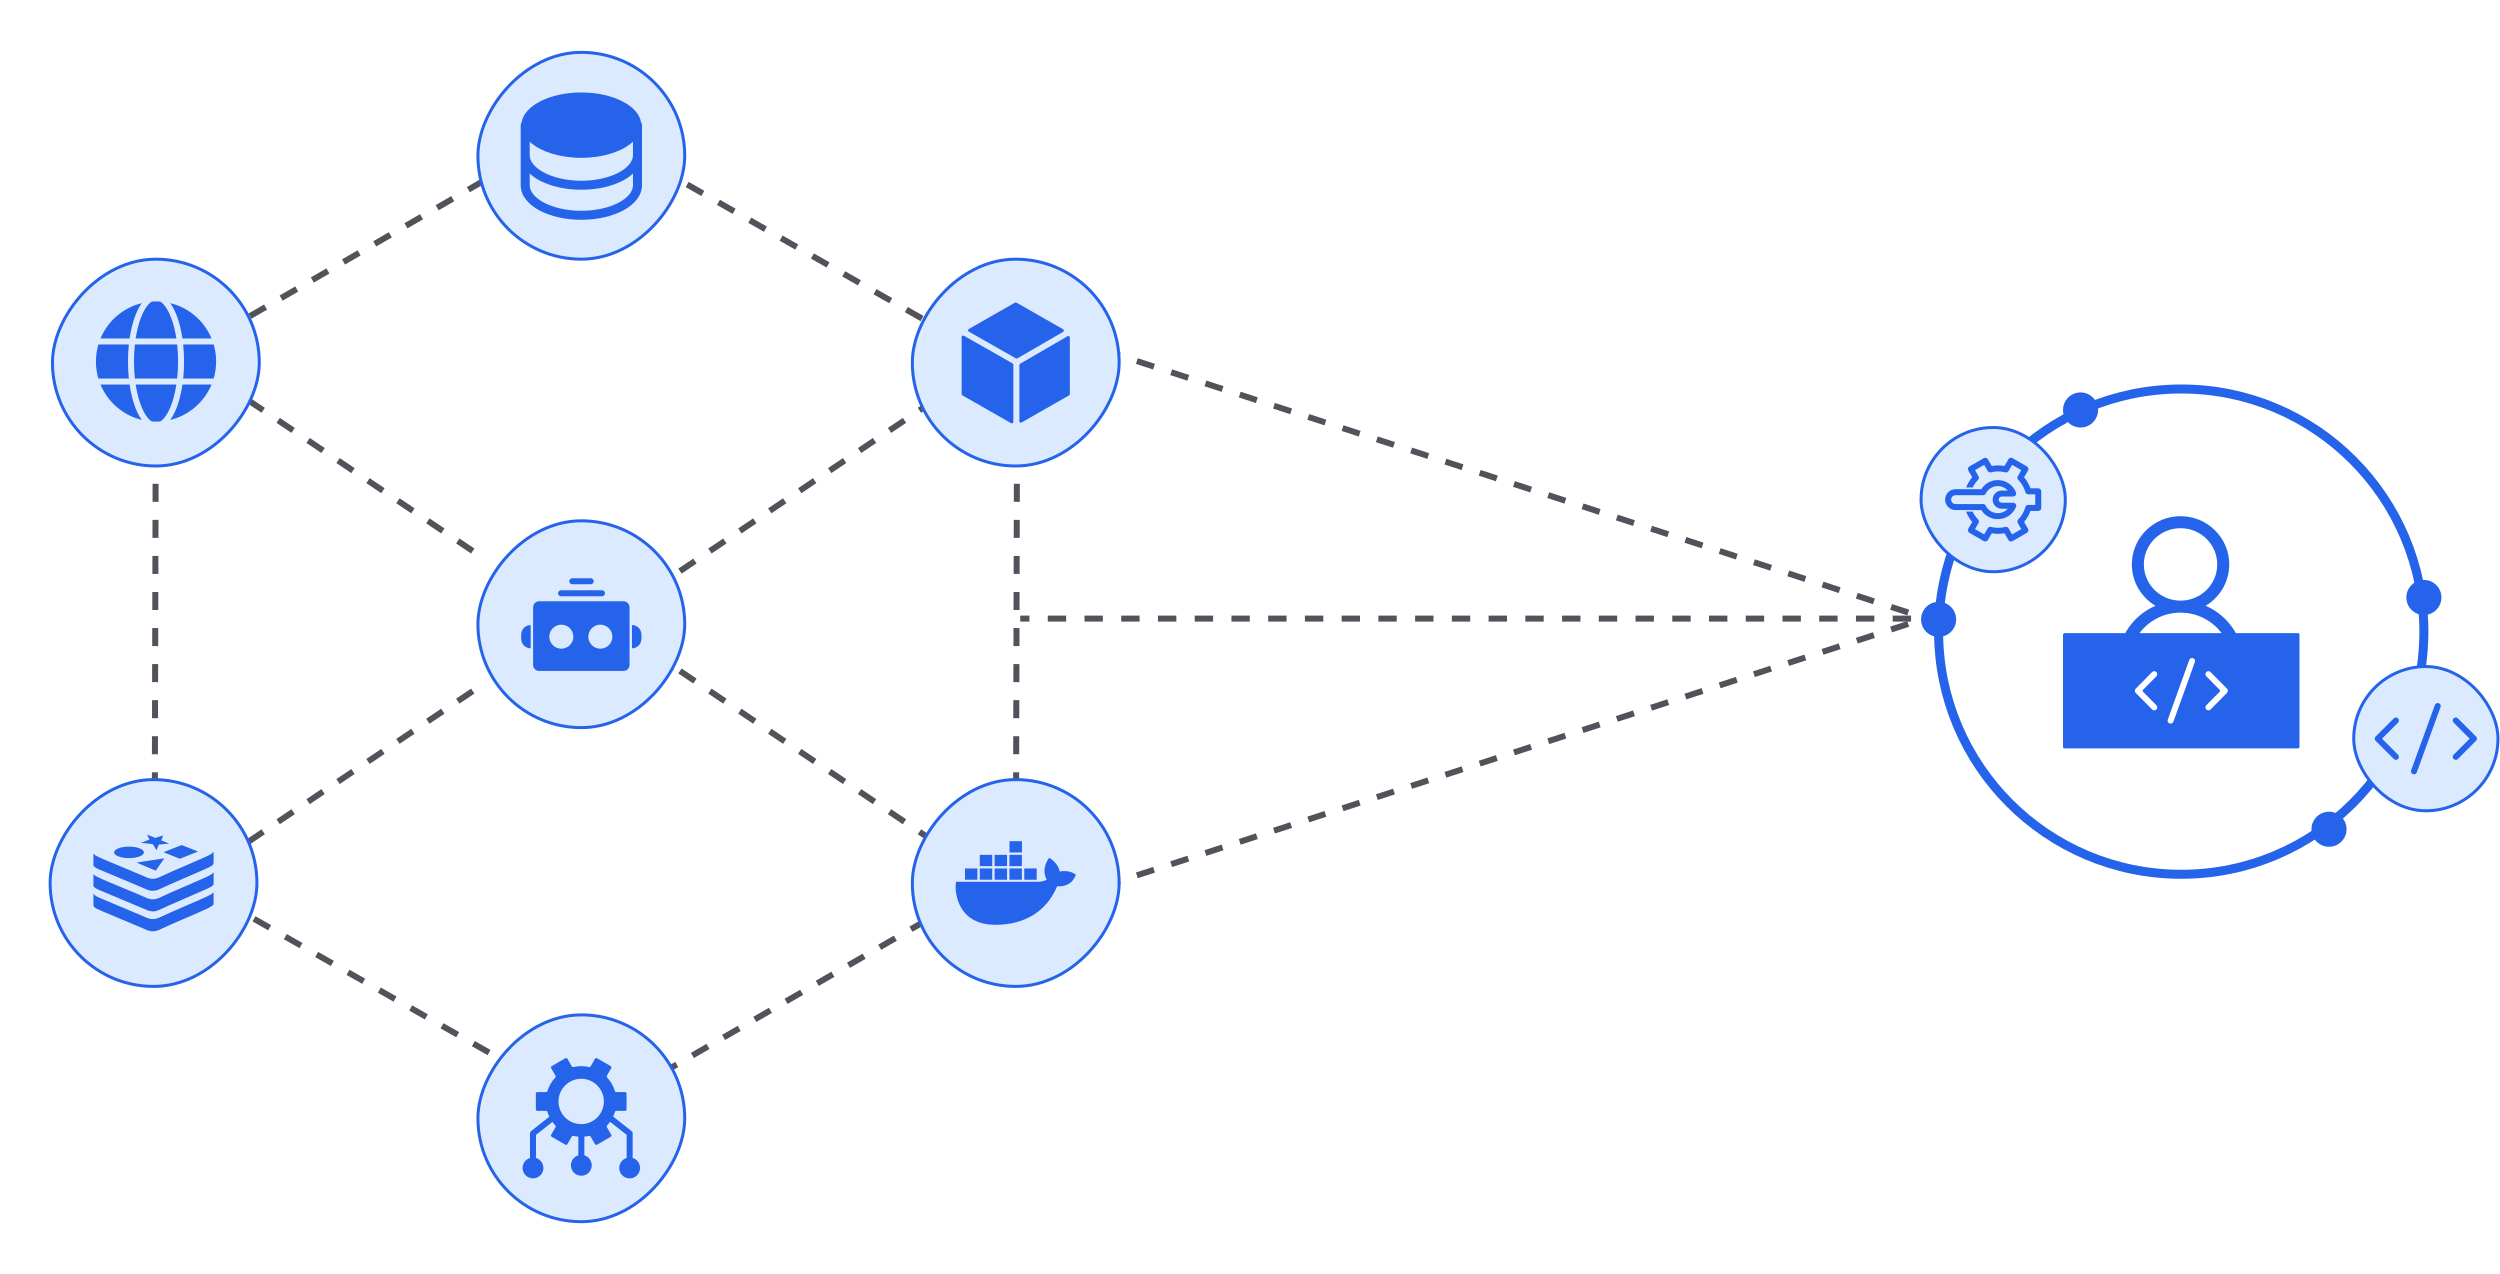 <svg width="832" height="424" viewBox="0 0 832 424" fill="none" xmlns="http://www.w3.org/2000/svg">
<path d="M645.169 200.529C642.223 200.529 639.835 202.917 639.835 205.862C639.835 208.808 642.223 211.196 645.169 211.196C648.114 211.196 650.502 208.808 650.502 205.862C650.502 202.917 648.114 200.529 645.169 200.529ZM645.169 204.862H642.112V206.862H645.169V204.862ZM635.999 204.862H629.887V206.862H635.999V204.862ZM623.774 204.862H617.661V206.862H623.774V204.862ZM611.548 204.862H605.435V206.862H611.548V204.862ZM599.323 204.862H593.21V206.862H599.323V204.862ZM587.097 204.862H580.984V206.862H587.097V204.862ZM574.871 204.862H568.759V206.862H574.871V204.862ZM562.646 204.862H556.533V206.862H562.646V204.862ZM550.42 204.862H544.307V206.862H550.42V204.862ZM538.195 204.862H532.082V206.862H538.195V204.862ZM525.969 204.862H519.856V206.862H525.969V204.862ZM513.743 204.862H507.63V206.862H513.743V204.862ZM501.518 204.862H495.405V206.862H501.518V204.862ZM489.292 204.862H483.179V206.862H489.292V204.862ZM477.066 204.862H470.954V206.862H477.066V204.862ZM464.841 204.862H458.728V206.862H464.841V204.862ZM452.615 204.862H446.502V206.862H452.615V204.862ZM440.39 204.862H434.277V206.862H440.39V204.862ZM428.164 204.862H422.051V206.862H428.164V204.862ZM415.938 204.862L409.826 204.862V206.862L415.938 206.862V204.862ZM403.713 204.862H397.6V206.862H403.713V204.862ZM391.487 204.862H385.374V206.862H391.487V204.862ZM379.261 204.862H373.149V206.862H379.261V204.862ZM367.036 204.862H360.923V206.862H367.036V204.862ZM354.81 204.862H348.697V206.862H354.81V204.862ZM342.585 204.862H339.528V206.862H342.585V204.862Z" fill="#52525B"/>
<path d="M366.939 116.445L645.169 207.141" stroke="#52525B" stroke-width="2" stroke-dasharray="6 6"/>
<path d="M366.939 295.035L645.169 204.339" stroke="#52525B" stroke-width="2" stroke-dasharray="6 6"/>
<path d="M82.609 133.204L162.282 186.703" stroke="#52525B" stroke-width="2" stroke-dasharray="6 6"/>
<path d="M310.97 133.204L220.998 193.619" stroke="#52525B" stroke-width="2" stroke-dasharray="6 6"/>
<path d="M82.609 280.167L162.282 226.669" stroke="#52525B" stroke-width="2" stroke-dasharray="6 6"/>
<path d="M310.97 280.167L219.615 218.824" stroke="#52525B" stroke-width="2" stroke-dasharray="6 6"/>
<path d="M51.472 287.01L51.874 123.237" stroke="#52525B" stroke-width="2" stroke-dasharray="6 6"/>
<path d="M338.098 287.01L338.501 123.237" stroke="#52525B" stroke-width="2" stroke-dasharray="6 6"/>
<path d="M338.108 123.858L193.504 41.317L81.141 106.387M339.528 288.224L197.695 370.164L74.853 300.283" stroke="#52525B" stroke-width="2" stroke-dasharray="6 6"/>
<g filter="url(#filter0_dd_448_171730)">
<rect width="68.831" height="68.831" rx="34.416" transform="matrix(1 0 0 -1 16.679 326.278)" fill="#DBEAFE"/>
<rect width="68.831" height="68.831" rx="34.416" transform="matrix(1 0 0 -1 16.679 326.278)" stroke="#2563EB"/>
<path d="M48.939 275.801C48.939 275.816 49.126 276.168 49.361 276.605C49.595 277.035 49.759 277.402 49.736 277.426C49.712 277.441 49.056 277.691 48.283 277.965C47.502 278.246 46.884 278.48 46.892 278.488C46.9 278.496 47.783 278.59 48.845 278.691C50.126 278.808 50.798 278.894 50.845 278.949C50.884 278.988 51.181 279.465 51.501 279.996L52.08 280.965L52.181 280.722C52.236 280.597 52.415 280.168 52.572 279.785L52.861 279.09L54.4 278.925C55.243 278.832 55.993 278.761 56.072 278.761L56.205 278.707C56.205 278.683 55.634 278.449 54.931 278.183C54.236 277.926 53.658 277.699 53.658 277.691C53.658 277.683 53.806 277.316 53.994 276.871C54.173 276.426 54.314 276.051 54.306 276.043C54.29 276.027 53.697 276.207 52.994 276.433L51.72 276.855L50.353 276.316C49.009 275.785 48.939 275.761 48.939 275.801ZM57.423 280.418C55.79 281.066 54.447 281.605 54.439 281.621C54.423 281.636 55.642 282.129 57.142 282.722L59.861 283.793L60.15 283.675C63.181 282.496 65.931 281.402 65.923 281.386L60.462 279.238C60.407 279.246 59.048 279.769 57.423 280.418ZM41.752 279.785C40.181 279.949 38.869 280.402 38.314 280.98C37.931 281.371 37.869 281.707 38.111 282.113C38.462 282.722 39.619 283.23 41.212 283.488C41.931 283.613 44.033 283.589 44.759 283.464C46.462 283.168 47.572 282.621 47.83 281.933C47.923 281.675 47.923 281.644 47.83 281.394C47.572 280.73 46.486 280.175 44.877 279.894C44.064 279.761 42.548 279.707 41.752 279.785ZM70.915 281.675C70.837 281.777 70.548 282.011 70.267 282.199C69.439 282.73 68.376 283.214 61.743 286.074C57.079 288.074 55.892 288.605 54.283 289.378C52.494 290.23 51.751 290.472 50.853 290.472C50.048 290.472 49.564 290.332 48.064 289.668C47.462 289.402 45.002 288.371 42.603 287.371C32.095 283.004 31.9 282.91 31.338 282.3L31.103 282.043V286.16L31.369 286.418C31.627 286.668 32.494 287.191 32.798 287.277C32.885 287.3 33.455 287.535 34.072 287.8C34.689 288.066 37.705 289.332 40.775 290.613C45.853 292.73 47.009 293.214 48.744 293.972C49.658 294.378 50.166 294.48 51.033 294.449C51.666 294.425 51.853 294.386 52.408 294.199C52.767 294.082 53.384 293.816 53.783 293.613C55.103 292.949 56.697 292.246 63.048 289.511C69.025 286.933 69.806 286.574 70.454 286.129C71.118 285.652 71.095 285.769 71.095 283.472C71.095 282.371 71.087 281.472 71.079 281.472L70.915 281.675ZM49.994 284.363C47.548 284.738 45.525 285.058 45.486 285.074C45.431 285.089 51.58 287.675 51.837 287.746L54.65 283.707C54.642 283.652 54.65 283.644 49.994 284.363ZM70.954 288.457C70.9 288.55 70.642 288.769 70.4 288.949C69.603 289.496 68.407 290.043 61.142 293.167C56.962 294.972 55.65 295.55 54.408 296.152C52.392 297.128 51.908 297.285 50.83 297.285C49.994 297.277 49.478 297.144 48.369 296.644C47.298 296.152 46.103 295.652 41.306 293.66C32.939 290.191 31.978 289.753 31.384 289.183L31.095 288.91V292.972L31.424 293.285C31.955 293.785 31.9 293.753 40.869 297.488C44.158 298.855 47.259 300.16 47.759 300.386C49.08 300.98 49.462 301.12 49.986 301.23C51.205 301.48 52.111 301.277 54.087 300.316C55.376 299.691 56.947 298.996 60.751 297.355C67.986 294.238 69.767 293.433 70.298 293.082C70.486 292.949 70.743 292.738 70.868 292.597L71.095 292.347V290.316C71.095 289.199 71.087 288.285 71.079 288.285L70.954 288.457ZM70.884 295.113C70.407 295.714 69.447 296.175 61.986 299.386C57.118 301.488 55.634 302.144 54.033 302.902C52.353 303.699 51.798 303.87 50.83 303.87C50.166 303.87 49.494 303.714 48.751 303.386C47.009 302.62 45.861 302.136 40.775 300.019C34.994 297.613 33.142 296.824 32.525 296.519C31.947 296.23 31.361 295.816 31.228 295.605L31.095 295.41V297.48C31.095 299.855 31.056 299.675 31.689 300.105C32.392 300.574 33.439 301.042 40.384 303.925C45.236 305.941 46.986 306.675 47.845 307.066C49.603 307.855 50.072 307.98 51.056 307.925C51.955 307.886 52.54 307.691 54.095 306.949C55.712 306.175 56.908 305.636 62.197 303.363C69.54 300.199 70.337 299.816 70.892 299.175L71.087 298.956V296.933C71.087 295.816 71.079 294.902 71.071 294.902L70.884 295.113Z" fill="#2563EB"/>
</g>
<g filter="url(#filter1_dd_448_171730)">
<rect width="68.831" height="68.831" rx="34.416" transform="matrix(1 0 0 -1 303.621 326.278)" fill="#DBEAFE"/>
<rect width="68.831" height="68.831" rx="34.416" transform="matrix(1 0 0 -1 303.621 326.278)" stroke="#2563EB"/>
<path fill-rule="evenodd" clip-rule="evenodd" d="M335.965 277.953H340.108V281.701H335.965V277.953ZM330.217 282.491H326.074V286.239H330.217V282.491ZM325.284 287.018H321.141V290.767H325.284V287.018ZM330.217 287.018H326.074V290.767H330.217V287.018ZM331.006 287.018H335.15V290.767H331.006V287.018ZM340.082 287.018H335.939V290.767H340.082V287.018ZM340.871 287.018H345.015V290.767H340.871V287.018ZM331.006 282.491H335.15V286.239H331.006V282.491ZM340.082 282.491H335.939V286.239H340.082V282.491ZM352.611 288.015C356.261 287.423 358.037 289.1 358.037 289.1C358.037 289.1 356.952 293.342 351.822 292.947C348.369 301.234 341.069 305.772 331.302 305.772C317.689 305.772 317.689 293.342 318.182 291.468H345.311C346.791 291.468 347.777 291.073 348.369 290.777C346.297 286.93 349.158 283.477 349.158 283.477C349.158 283.477 352.216 285.154 352.611 288.015Z" fill="#2563EB"/>
</g>
<g filter="url(#filter2_dd_448_171730)">
<rect width="68.831" height="68.831" rx="34.416" transform="matrix(1 0 0 -1 159.048 84.251)" fill="#DBEAFE"/>
<rect width="68.831" height="68.831" rx="34.416" transform="matrix(1 0 0 -1 159.048 84.251)" stroke="#2563EB"/>
<path fill-rule="evenodd" clip-rule="evenodd" d="M193.464 50.526C200.785 50.526 207.184 48.374 210.652 45.167V49.649C210.652 51.59 209.158 53.693 205.972 55.398C202.849 57.07 198.431 58.149 193.47 58.149C188.508 58.149 184.09 57.07 180.967 55.398C177.781 53.693 176.287 51.59 176.287 49.649V45.178C179.758 48.379 186.151 50.526 193.464 50.526ZM173.287 49.649V39.649C173.287 39.309 173.4 38.995 173.591 38.744C174.435 33.16 183.01 28.773 193.464 28.773C203.907 28.773 212.475 33.151 213.334 38.726C213.533 38.98 213.652 39.301 213.652 39.649V49.649V59.649C213.652 63.232 210.963 66.129 207.388 68.043C203.749 69.99 198.826 71.149 193.47 71.149C188.113 71.149 183.19 69.99 179.551 68.043C175.976 66.129 173.287 63.232 173.287 59.649V49.649ZM210.652 55.766V59.649C210.652 61.59 209.158 63.693 205.972 65.398C202.849 67.07 198.431 68.149 193.47 68.149C188.508 68.149 184.09 67.07 180.967 65.398C177.781 63.693 176.287 61.59 176.287 59.649V55.766C177.226 56.63 178.337 57.393 179.551 58.043C183.19 59.99 188.113 61.149 193.47 61.149C198.826 61.149 203.749 59.99 207.388 58.043C208.602 57.393 209.713 56.63 210.652 55.766Z" fill="#2563EB"/>
</g>
<g filter="url(#filter3_dd_448_171730)">
<rect width="68.831" height="68.831" rx="34.416" transform="matrix(1 0 0 -1 159.048 240.156)" fill="#DBEAFE"/>
<rect width="68.831" height="68.831" rx="34.416" transform="matrix(1 0 0 -1 159.048 240.156)" stroke="#2563EB"/>
<path fill-rule="evenodd" clip-rule="evenodd" d="M190.469 190.438C189.916 190.438 189.469 190.886 189.469 191.438C189.469 191.991 189.916 192.438 190.469 192.438H196.596C197.148 192.438 197.596 191.991 197.596 191.438C197.596 190.886 197.148 190.438 196.596 190.438H190.469ZM185.717 195.438C185.717 194.886 186.164 194.438 186.717 194.438H200.348C200.9 194.438 201.348 194.886 201.348 195.438C201.348 195.991 200.9 196.438 200.348 196.438H186.717C186.164 196.438 185.717 195.991 185.717 195.438ZM177.416 200.105C177.416 199.001 178.311 198.105 179.416 198.105H207.512C208.617 198.105 209.512 199.001 209.512 200.105V219.293C209.512 220.397 208.617 221.293 207.512 221.293H179.416C178.311 221.293 177.416 220.397 177.416 219.293V200.105ZM186.812 213.885C189.021 213.885 190.812 212.094 190.812 209.885C190.812 207.676 189.021 205.885 186.812 205.885C184.603 205.885 182.812 207.676 182.812 209.885C182.812 212.094 184.603 213.885 186.812 213.885ZM203.8 209.885C203.8 212.094 202.009 213.885 199.8 213.885C197.591 213.885 195.8 212.094 195.8 209.885C195.8 207.676 197.591 205.885 199.8 205.885C202.009 205.885 203.8 207.676 203.8 209.885ZM210.319 213.766V206.004C212.058 206.011 213.464 207.423 213.464 209.162V210.62C213.464 212.357 212.056 213.766 210.319 213.766ZM176.609 206.004V213.766C174.872 213.766 173.464 212.357 173.464 210.62V209.162C173.464 207.423 174.87 206.011 176.609 206.004Z" fill="#2563EB"/>
</g>
<g filter="url(#filter4_dd_448_171730)">
<rect width="68.831" height="68.831" rx="34.416" transform="matrix(1 0 0 -1 17.459 153.083)" fill="#DBEAFE"/>
<rect width="68.831" height="68.831" rx="34.416" transform="matrix(1 0 0 -1 17.459 153.083)" stroke="#2563EB"/>
<path fill-rule="evenodd" clip-rule="evenodd" d="M45.155 110.647C45.568 107.954 46.19 105.548 46.964 103.564C47.691 101.698 48.533 100.256 49.416 99.298C49.794 98.888 50.166 98.58 50.529 98.362C50.99 98.33 51.455 98.314 51.925 98.314C52.394 98.314 52.859 98.33 53.321 98.362C53.683 98.58 54.055 98.888 54.433 99.298C55.316 100.256 56.158 101.698 56.885 103.564C57.659 105.548 58.281 107.954 58.694 110.647H45.155ZM43.132 110.647H33.447C35.864 104.827 40.952 100.395 47.181 98.88C46.392 99.966 45.696 101.311 45.1 102.837C44.238 105.049 43.564 107.705 43.132 110.647ZM56.668 98.88C57.457 99.966 58.154 101.311 58.749 102.837C59.611 105.049 60.285 107.705 60.717 110.647H70.402C67.985 104.827 62.897 100.395 56.668 98.88ZM58.956 112.647H44.893C44.697 114.445 44.591 116.345 44.591 118.314C44.591 120.283 44.697 122.183 44.893 123.981H58.956C59.152 122.183 59.258 120.283 59.258 118.314C59.258 116.345 59.152 114.445 58.956 112.647ZM60.967 123.981C61.157 122.169 61.258 120.269 61.258 118.314C61.258 116.359 61.157 114.459 60.967 112.647H71.11C71.64 114.444 71.925 116.346 71.925 118.314C71.925 120.282 71.64 122.184 71.11 123.981H60.967ZM58.694 125.981H45.155C45.568 128.674 46.19 131.08 46.964 133.064C47.691 134.93 48.533 136.372 49.416 137.33C49.794 137.74 50.166 138.048 50.529 138.266C50.99 138.298 51.455 138.314 51.925 138.314C52.394 138.314 52.859 138.298 53.32 138.266C53.683 138.048 54.055 137.74 54.433 137.33C55.316 136.372 56.158 134.93 56.885 133.064C57.659 131.08 58.281 128.674 58.694 125.981ZM56.668 137.748C57.457 136.662 58.154 135.317 58.749 133.791C59.611 131.579 60.285 128.923 60.717 125.981H70.402C67.985 131.801 62.897 136.233 56.668 137.748ZM47.181 137.748C46.392 136.662 45.696 135.317 45.1 133.791C44.238 131.579 43.564 128.923 43.133 125.981H33.447C35.864 131.801 40.952 136.233 47.181 137.748ZM42.882 123.981H32.739C32.209 122.184 31.925 120.282 31.925 118.314C31.925 116.346 32.209 114.444 32.739 112.647H42.882C42.692 114.459 42.591 116.359 42.591 118.314C42.591 120.269 42.692 122.169 42.882 123.981Z" fill="#2563EB"/>
</g>
<g filter="url(#filter5_dd_448_171730)">
<rect width="68.831" height="68.831" rx="34.416" transform="matrix(1 0 0 -1 303.621 153.083)" fill="#DBEAFE"/>
<rect width="68.831" height="68.831" rx="34.416" transform="matrix(1 0 0 -1 303.621 153.083)" stroke="#2563EB"/>
<path fill-rule="evenodd" clip-rule="evenodd" d="M322.421 107.493C322.085 107.685 322.085 108.17 322.422 108.362L338.087 117.269C338.241 117.357 338.431 117.356 338.585 117.267L353.801 108.443C354.134 108.249 354.132 107.767 353.798 107.576L338.285 98.714C338.131 98.626 337.942 98.626 337.789 98.714L322.421 107.493ZM356.043 110.322C356.043 109.937 355.626 109.696 355.292 109.89L339.497 119.05C339.343 119.139 339.248 119.304 339.248 119.482V138.158C339.248 138.542 339.663 138.782 339.996 138.592L355.791 129.569C355.947 129.48 356.043 129.315 356.043 129.135V110.322ZM336.5 138.834C336.834 139.024 337.248 138.783 337.248 138.4V119.384C337.248 119.204 337.152 119.038 336.995 118.949L320.778 109.728C320.444 109.538 320.031 109.779 320.031 110.162V129.135C320.031 129.315 320.127 129.48 320.283 129.569L336.5 138.834Z" fill="#2563EB"/>
</g>
<g filter="url(#filter6_dd_448_171730)">
<rect width="68.831" height="68.831" rx="34.416" transform="matrix(1 0 0 -1 159.048 404.58)" fill="#DBEAFE"/>
<rect width="68.831" height="68.831" rx="34.416" transform="matrix(1 0 0 -1 159.048 404.58)" stroke="#2563EB"/>
<path fill-rule="evenodd" clip-rule="evenodd" d="M198.014 378.764C198.152 379.003 198.457 379.085 198.697 378.947L203.238 376.324C203.478 376.186 203.559 375.881 203.421 375.641L201.978 373.142C201.866 372.947 201.898 372.702 202.051 372.536C202.402 372.156 202.728 371.753 203.027 371.329L208.549 375.687V383.141C208.549 383.219 208.557 383.295 208.574 383.367C207.133 383.788 206.081 385.119 206.081 386.696C206.081 388.612 207.633 390.164 209.549 390.164C211.464 390.164 213.017 388.612 213.017 386.696C213.017 385.119 211.964 383.788 210.523 383.367C210.54 383.294 210.549 383.219 210.549 383.141V375.203C210.549 374.897 210.408 374.607 210.168 374.418L204.171 369.684C204.129 369.651 204.085 369.621 204.04 369.596C204.275 369.1 204.477 368.585 204.642 368.054C204.709 367.839 204.905 367.688 205.13 367.688H208.013C208.289 367.688 208.513 367.465 208.513 367.188V361.944C208.513 361.668 208.289 361.444 208.013 361.444H205.13C204.905 361.444 204.709 361.293 204.642 361.078C204.117 359.389 203.222 357.863 202.051 356.596C201.898 356.431 201.866 356.186 201.978 355.991L203.421 353.491C203.56 353.252 203.478 352.946 203.238 352.808L198.697 350.186C198.457 350.048 198.152 350.13 198.014 350.369L196.572 352.866C196.459 353.061 196.231 353.156 196.011 353.106C195.178 352.919 194.312 352.82 193.422 352.82C192.532 352.82 191.665 352.919 190.832 353.106C190.613 353.156 190.385 353.061 190.272 352.866L188.83 350.369C188.692 350.13 188.386 350.048 188.147 350.186L183.605 352.808C183.366 352.946 183.284 353.252 183.422 353.491L184.866 355.991C184.978 356.186 184.946 356.431 184.793 356.596C183.622 357.863 182.727 359.389 182.202 361.078C182.135 361.293 181.939 361.444 181.714 361.444H178.831C178.555 361.444 178.331 361.668 178.331 361.944V367.189C178.331 367.465 178.555 367.688 178.831 367.688H181.714C181.939 367.688 182.135 367.839 182.202 368.054C182.371 368.599 182.579 369.127 182.823 369.635C182.8 369.65 182.778 369.667 182.756 369.684L176.759 374.418C176.519 374.607 176.378 374.897 176.378 375.203L176.378 383.141C176.378 383.219 176.387 383.295 176.404 383.367C174.963 383.788 173.911 385.119 173.911 386.696C173.911 388.612 175.463 390.164 177.379 390.164C179.294 390.164 180.847 388.612 180.847 386.696C180.847 385.119 179.794 383.788 178.353 383.367C178.37 383.294 178.378 383.219 178.378 383.141L178.378 375.687L183.846 371.371C184.137 371.78 184.454 372.169 184.793 372.536C184.946 372.702 184.978 372.947 184.866 373.142L183.422 375.642C183.284 375.881 183.366 376.186 183.605 376.325L188.147 378.947C188.386 379.085 188.692 379.003 188.83 378.764L190.272 376.266C190.385 376.072 190.613 375.977 190.832 376.026C191.363 376.146 191.908 376.229 192.464 376.274V382.337C192.464 382.39 192.468 382.441 192.476 382.492C191.042 382.917 189.996 384.245 189.996 385.817C189.996 387.732 191.548 389.285 193.464 389.285C195.379 389.285 196.932 387.732 196.932 385.817C196.932 384.245 195.886 382.917 194.452 382.492C194.46 382.441 194.464 382.39 194.464 382.337V376.267C194.99 376.221 195.507 376.14 196.011 376.026C196.231 375.977 196.459 376.072 196.572 376.266L198.014 378.764ZM193.422 372.112C197.589 372.112 200.968 368.734 200.968 364.567C200.968 360.399 197.589 357.021 193.422 357.021C189.255 357.021 185.876 360.399 185.876 364.567C185.876 368.734 189.255 372.112 193.422 372.112Z" fill="#2563EB"/>
</g>
<path fill-rule="evenodd" clip-rule="evenodd" d="M725.687 175.787C718.923 175.787 713.478 181.204 713.478 187.839C713.478 194.474 718.923 199.891 725.687 199.891C732.45 199.891 737.895 194.474 737.895 187.839C737.895 181.204 732.45 175.787 725.687 175.787ZM709.478 187.839C709.478 178.953 716.756 171.787 725.687 171.787C734.617 171.787 741.895 178.953 741.895 187.839C741.895 193.691 738.739 198.796 734.033 201.601C738.231 203.406 741.717 206.531 743.955 210.449C744.005 210.537 744.047 210.626 744.083 210.717H764.768C765.044 210.717 765.268 210.941 765.268 211.217V248.564C765.268 248.84 765.044 249.064 764.768 249.064H687.071C686.795 249.064 686.571 248.84 686.571 248.564V211.217C686.571 210.941 686.795 210.717 687.071 210.717H707.301C707.342 210.602 707.393 210.488 707.457 210.378C709.696 206.493 713.166 203.395 717.339 201.601C712.634 198.796 709.478 193.69 709.478 187.839ZM712.014 210.717H739.357C736.267 206.578 731.297 203.891 725.685 203.891C720.074 203.891 715.104 206.578 712.014 210.717ZM729.859 219.021C730.379 219.208 730.648 219.781 730.461 220.3L723.319 240.158C723.132 240.678 722.56 240.947 722.04 240.76C721.52 240.574 721.25 240.001 721.437 239.481L728.58 219.623C728.766 219.104 729.339 218.834 729.859 219.021ZM717.637 223.656C718.03 224.045 718.033 224.678 717.645 225.071L713.224 229.54C713.032 229.735 713.032 230.048 713.224 230.243L717.645 234.713C718.033 235.105 718.03 235.738 717.637 236.127C717.245 236.515 716.611 236.512 716.223 236.119L710.759 230.595C710.374 230.205 710.374 229.578 710.759 229.188L716.223 223.664C716.611 223.271 717.245 223.268 717.637 223.656ZM735.675 223.664C735.287 223.271 734.653 223.268 734.261 223.656C733.868 224.045 733.865 224.678 734.253 225.071L738.674 229.54C738.866 229.735 738.866 230.048 738.674 230.243L734.253 234.713C733.865 235.105 733.868 235.738 734.261 236.127C734.653 236.515 735.287 236.512 735.675 236.119L741.139 230.595C741.524 230.205 741.524 229.578 741.139 229.188L735.675 223.664Z" fill="#2563EB"/>
<circle cx="725.919" cy="210.209" r="80.751" stroke="#2563EB" stroke-width="3"/>
<rect x="783.321" y="221.829" width="48" height="48" rx="24" fill="#DBEAFE"/>
<rect x="783.321" y="221.829" width="48" height="48" rx="24" stroke="#2563EB"/>
<path d="M797.358 251.867L791.321 245.829L797.358 239.791" stroke="#2563EB" stroke-width="2" stroke-linecap="round" stroke-linejoin="round"/>
<path d="M811.267 234.977L803.375 256.681" stroke="#2563EB" stroke-width="2" stroke-linecap="round" stroke-linejoin="round"/>
<path d="M817.283 239.791L823.321 245.829L817.283 251.867" stroke="#2563EB" stroke-width="2" stroke-linecap="round" stroke-linejoin="round"/>
<rect x="639.331" y="142.275" width="48" height="48" rx="24" fill="#DBEAFE"/>
<rect x="639.331" y="142.275" width="48" height="48" rx="24" stroke="#2563EB"/>
<path fill-rule="evenodd" clip-rule="evenodd" d="M660.205 152.472C660.683 152.196 661.295 152.36 661.571 152.838L662.868 155.085C663.555 154.956 664.263 154.888 664.986 154.888C665.709 154.888 666.417 154.956 667.104 155.085L668.401 152.838C668.534 152.608 668.752 152.441 669.008 152.372C669.264 152.303 669.537 152.339 669.767 152.472L674.549 155.233C675.027 155.509 675.191 156.121 674.915 156.599L673.617 158.847C674.536 159.915 675.261 161.155 675.737 162.514H678.33C678.883 162.514 679.33 162.962 679.33 163.514V169.036C679.33 169.588 678.883 170.036 678.33 170.036H675.737C675.261 171.395 674.536 172.635 673.617 173.702L674.915 175.951C675.191 176.429 675.027 177.041 674.549 177.317L669.767 180.078C669.537 180.211 669.264 180.246 669.008 180.178C668.752 180.109 668.534 179.942 668.401 179.712L667.104 177.465C666.417 177.594 665.709 177.661 664.986 177.661C664.263 177.661 663.555 177.594 662.868 177.465L661.571 179.712C661.438 179.942 661.22 180.109 660.964 180.178C660.707 180.246 660.434 180.211 660.205 180.078L655.423 177.317C655.193 177.184 655.026 176.966 654.957 176.71C654.888 176.454 654.924 176.181 655.057 175.951L656.355 173.702C655.487 172.694 654.792 171.532 654.317 170.261H656.485C656.94 171.23 657.557 172.109 658.301 172.864C658.617 173.184 658.68 173.676 658.455 174.066L657.289 176.085L660.339 177.846L661.503 175.829C661.728 175.439 662.185 175.248 662.62 175.361C663.375 175.557 664.168 175.661 664.986 175.661C665.804 175.661 666.597 175.557 667.351 175.361C667.787 175.248 668.244 175.44 668.469 175.829L669.633 177.846L672.683 176.085L671.517 174.066C671.292 173.676 671.355 173.184 671.671 172.864C672.781 171.738 673.607 170.336 674.037 168.771C674.157 168.337 674.551 168.036 675.002 168.036H677.33V164.514H675.002C674.552 164.514 674.157 164.213 674.038 163.779C673.607 162.214 672.781 160.811 671.671 159.686C671.355 159.365 671.293 158.873 671.517 158.484L672.683 156.465L669.633 154.704L668.469 156.721C668.244 157.11 667.787 157.301 667.352 157.188C666.597 156.993 665.804 156.888 664.986 156.888C664.168 156.888 663.375 156.993 662.62 157.189C662.185 157.302 661.728 157.11 661.503 156.721L660.339 154.704L657.289 156.465L658.454 158.484C658.679 158.873 658.616 159.365 658.301 159.686C657.573 160.424 656.968 161.281 656.515 162.225H654.341C654.815 160.979 655.501 159.839 656.355 158.847L655.057 156.599C654.781 156.121 654.944 155.509 655.423 155.233L660.205 152.472ZM664.879 161.768C666.201 161.768 667.391 162.338 668.216 163.246H666.182C664.509 163.246 663.153 164.602 663.153 166.275C663.153 167.948 664.509 169.304 666.182 169.304H668.216C667.391 170.212 666.201 170.781 664.879 170.781C663.126 170.781 661.605 169.781 660.859 168.315C660.854 168.305 660.849 168.295 660.844 168.285L660.838 168.273C660.623 167.84 660.137 167.63 659.687 167.749H650.806C649.992 167.749 649.332 167.089 649.332 166.275C649.332 165.461 649.992 164.801 650.806 164.801L659.958 164.801C660.359 164.801 660.705 164.564 660.865 164.223C660.869 164.215 660.873 164.207 660.878 164.199C661.63 162.753 663.14 161.768 664.879 161.768ZM670.366 165.168C670.245 165.216 670.12 165.239 669.996 165.239V165.246L666.182 165.246C665.614 165.246 665.153 165.707 665.153 166.275C665.153 166.843 665.614 167.304 666.182 167.304H669.996V167.311C670.12 167.311 670.245 167.334 670.366 167.382C670.88 167.586 671.13 168.168 670.926 168.681C669.97 171.082 667.624 172.781 664.879 172.781C662.561 172.781 660.529 171.57 659.377 169.749L650.806 169.749C648.888 169.749 647.332 168.194 647.332 166.275C647.332 164.356 648.888 162.801 650.806 162.801L659.377 162.801C660.529 160.98 662.561 159.768 664.879 159.768C667.624 159.768 669.97 161.468 670.926 163.869C671.13 164.382 670.88 164.964 670.366 165.168Z" fill="#2563EB"/>
<circle cx="692.408" cy="136.438" r="5.837" fill="#2563EB"/>
<circle cx="645.168" cy="206.132" r="5.837" fill="#2563EB"/>
<circle cx="775.097" cy="275.968" r="5.837" fill="#2563EB"/>
<circle cx="806.67" cy="198.833" r="5.837" fill="#2563EB"/>
<defs>
<filter id="filter0_dd_448_171730" x="0.179" y="242.946" width="101.831" height="101.832" filterUnits="userSpaceOnUse" color-interpolation-filters="sRGB">
<feFlood flood-opacity="0" result="BackgroundImageFix"/>
<feColorMatrix in="SourceAlpha" type="matrix" values="0 0 0 0 0 0 0 0 0 0 0 0 0 0 0 0 0 0 127 0" result="hardAlpha"/>
<feOffset dy="2"/>
<feGaussianBlur stdDeviation="8"/>
<feColorMatrix type="matrix" values="0 0 0 0 0.059 0 0 0 0 0.059 0 0 0 0 0.067 0 0 0 0.08 0"/>
<feBlend mode="normal" in2="BackgroundImageFix" result="effect1_dropShadow_448_171730"/>
<feColorMatrix in="SourceAlpha" type="matrix" values="0 0 0 0 0 0 0 0 0 0 0 0 0 0 0 0 0 0 127 0" result="hardAlpha"/>
<feMorphology radius="1" operator="dilate" in="SourceAlpha" result="effect2_dropShadow_448_171730"/>
<feOffset/>
<feColorMatrix type="matrix" values="0 0 0 0 0.059 0 0 0 0 0.059 0 0 0 0 0.067 0 0 0 0.1 0"/>
<feBlend mode="normal" in2="effect1_dropShadow_448_171730" result="effect2_dropShadow_448_171730"/>
<feBlend mode="normal" in="SourceGraphic" in2="effect2_dropShadow_448_171730" result="shape"/>
</filter>
<filter id="filter1_dd_448_171730" x="287.121" y="242.946" width="101.831" height="101.832" filterUnits="userSpaceOnUse" color-interpolation-filters="sRGB">
<feFlood flood-opacity="0" result="BackgroundImageFix"/>
<feColorMatrix in="SourceAlpha" type="matrix" values="0 0 0 0 0 0 0 0 0 0 0 0 0 0 0 0 0 0 127 0" result="hardAlpha"/>
<feOffset dy="2"/>
<feGaussianBlur stdDeviation="8"/>
<feColorMatrix type="matrix" values="0 0 0 0 0.059 0 0 0 0 0.059 0 0 0 0 0.067 0 0 0 0.08 0"/>
<feBlend mode="normal" in2="BackgroundImageFix" result="effect1_dropShadow_448_171730"/>
<feColorMatrix in="SourceAlpha" type="matrix" values="0 0 0 0 0 0 0 0 0 0 0 0 0 0 0 0 0 0 127 0" result="hardAlpha"/>
<feMorphology radius="1" operator="dilate" in="SourceAlpha" result="effect2_dropShadow_448_171730"/>
<feOffset/>
<feColorMatrix type="matrix" values="0 0 0 0 0.059 0 0 0 0 0.059 0 0 0 0 0.067 0 0 0 0.1 0"/>
<feBlend mode="normal" in2="effect1_dropShadow_448_171730" result="effect2_dropShadow_448_171730"/>
<feBlend mode="normal" in="SourceGraphic" in2="effect2_dropShadow_448_171730" result="shape"/>
</filter>
<filter id="filter2_dd_448_171730" x="142.548" y="0.92" width="101.831" height="101.832" filterUnits="userSpaceOnUse" color-interpolation-filters="sRGB">
<feFlood flood-opacity="0" result="BackgroundImageFix"/>
<feColorMatrix in="SourceAlpha" type="matrix" values="0 0 0 0 0 0 0 0 0 0 0 0 0 0 0 0 0 0 127 0" result="hardAlpha"/>
<feOffset dy="2"/>
<feGaussianBlur stdDeviation="8"/>
<feColorMatrix type="matrix" values="0 0 0 0 0.059 0 0 0 0 0.059 0 0 0 0 0.067 0 0 0 0.08 0"/>
<feBlend mode="normal" in2="BackgroundImageFix" result="effect1_dropShadow_448_171730"/>
<feColorMatrix in="SourceAlpha" type="matrix" values="0 0 0 0 0 0 0 0 0 0 0 0 0 0 0 0 0 0 127 0" result="hardAlpha"/>
<feMorphology radius="1" operator="dilate" in="SourceAlpha" result="effect2_dropShadow_448_171730"/>
<feOffset/>
<feColorMatrix type="matrix" values="0 0 0 0 0.059 0 0 0 0 0.059 0 0 0 0 0.067 0 0 0 0.1 0"/>
<feBlend mode="normal" in2="effect1_dropShadow_448_171730" result="effect2_dropShadow_448_171730"/>
<feBlend mode="normal" in="SourceGraphic" in2="effect2_dropShadow_448_171730" result="shape"/>
</filter>
<filter id="filter3_dd_448_171730" x="142.548" y="156.825" width="101.831" height="101.832" filterUnits="userSpaceOnUse" color-interpolation-filters="sRGB">
<feFlood flood-opacity="0" result="BackgroundImageFix"/>
<feColorMatrix in="SourceAlpha" type="matrix" values="0 0 0 0 0 0 0 0 0 0 0 0 0 0 0 0 0 0 127 0" result="hardAlpha"/>
<feOffset dy="2"/>
<feGaussianBlur stdDeviation="8"/>
<feColorMatrix type="matrix" values="0 0 0 0 0.059 0 0 0 0 0.059 0 0 0 0 0.067 0 0 0 0.08 0"/>
<feBlend mode="normal" in2="BackgroundImageFix" result="effect1_dropShadow_448_171730"/>
<feColorMatrix in="SourceAlpha" type="matrix" values="0 0 0 0 0 0 0 0 0 0 0 0 0 0 0 0 0 0 127 0" result="hardAlpha"/>
<feMorphology radius="1" operator="dilate" in="SourceAlpha" result="effect2_dropShadow_448_171730"/>
<feOffset/>
<feColorMatrix type="matrix" values="0 0 0 0 0.059 0 0 0 0 0.059 0 0 0 0 0.067 0 0 0 0.1 0"/>
<feBlend mode="normal" in2="effect1_dropShadow_448_171730" result="effect2_dropShadow_448_171730"/>
<feBlend mode="normal" in="SourceGraphic" in2="effect2_dropShadow_448_171730" result="shape"/>
</filter>
<filter id="filter4_dd_448_171730" x="0.959" y="69.751" width="101.831" height="101.832" filterUnits="userSpaceOnUse" color-interpolation-filters="sRGB">
<feFlood flood-opacity="0" result="BackgroundImageFix"/>
<feColorMatrix in="SourceAlpha" type="matrix" values="0 0 0 0 0 0 0 0 0 0 0 0 0 0 0 0 0 0 127 0" result="hardAlpha"/>
<feOffset dy="2"/>
<feGaussianBlur stdDeviation="8"/>
<feColorMatrix type="matrix" values="0 0 0 0 0.059 0 0 0 0 0.059 0 0 0 0 0.067 0 0 0 0.08 0"/>
<feBlend mode="normal" in2="BackgroundImageFix" result="effect1_dropShadow_448_171730"/>
<feColorMatrix in="SourceAlpha" type="matrix" values="0 0 0 0 0 0 0 0 0 0 0 0 0 0 0 0 0 0 127 0" result="hardAlpha"/>
<feMorphology radius="1" operator="dilate" in="SourceAlpha" result="effect2_dropShadow_448_171730"/>
<feOffset/>
<feColorMatrix type="matrix" values="0 0 0 0 0.059 0 0 0 0 0.059 0 0 0 0 0.067 0 0 0 0.1 0"/>
<feBlend mode="normal" in2="effect1_dropShadow_448_171730" result="effect2_dropShadow_448_171730"/>
<feBlend mode="normal" in="SourceGraphic" in2="effect2_dropShadow_448_171730" result="shape"/>
</filter>
<filter id="filter5_dd_448_171730" x="287.121" y="69.751" width="101.831" height="101.832" filterUnits="userSpaceOnUse" color-interpolation-filters="sRGB">
<feFlood flood-opacity="0" result="BackgroundImageFix"/>
<feColorMatrix in="SourceAlpha" type="matrix" values="0 0 0 0 0 0 0 0 0 0 0 0 0 0 0 0 0 0 127 0" result="hardAlpha"/>
<feOffset dy="2"/>
<feGaussianBlur stdDeviation="8"/>
<feColorMatrix type="matrix" values="0 0 0 0 0.059 0 0 0 0 0.059 0 0 0 0 0.067 0 0 0 0.08 0"/>
<feBlend mode="normal" in2="BackgroundImageFix" result="effect1_dropShadow_448_171730"/>
<feColorMatrix in="SourceAlpha" type="matrix" values="0 0 0 0 0 0 0 0 0 0 0 0 0 0 0 0 0 0 127 0" result="hardAlpha"/>
<feMorphology radius="1" operator="dilate" in="SourceAlpha" result="effect2_dropShadow_448_171730"/>
<feOffset/>
<feColorMatrix type="matrix" values="0 0 0 0 0.059 0 0 0 0 0.059 0 0 0 0 0.067 0 0 0 0.1 0"/>
<feBlend mode="normal" in2="effect1_dropShadow_448_171730" result="effect2_dropShadow_448_171730"/>
<feBlend mode="normal" in="SourceGraphic" in2="effect2_dropShadow_448_171730" result="shape"/>
</filter>
<filter id="filter6_dd_448_171730" x="142.548" y="321.249" width="101.831" height="101.832" filterUnits="userSpaceOnUse" color-interpolation-filters="sRGB">
<feFlood flood-opacity="0" result="BackgroundImageFix"/>
<feColorMatrix in="SourceAlpha" type="matrix" values="0 0 0 0 0 0 0 0 0 0 0 0 0 0 0 0 0 0 127 0" result="hardAlpha"/>
<feOffset dy="2"/>
<feGaussianBlur stdDeviation="8"/>
<feColorMatrix type="matrix" values="0 0 0 0 0.059 0 0 0 0 0.059 0 0 0 0 0.067 0 0 0 0.08 0"/>
<feBlend mode="normal" in2="BackgroundImageFix" result="effect1_dropShadow_448_171730"/>
<feColorMatrix in="SourceAlpha" type="matrix" values="0 0 0 0 0 0 0 0 0 0 0 0 0 0 0 0 0 0 127 0" result="hardAlpha"/>
<feMorphology radius="1" operator="dilate" in="SourceAlpha" result="effect2_dropShadow_448_171730"/>
<feOffset/>
<feColorMatrix type="matrix" values="0 0 0 0 0.059 0 0 0 0 0.059 0 0 0 0 0.067 0 0 0 0.1 0"/>
<feBlend mode="normal" in2="effect1_dropShadow_448_171730" result="effect2_dropShadow_448_171730"/>
<feBlend mode="normal" in="SourceGraphic" in2="effect2_dropShadow_448_171730" result="shape"/>
</filter>
</defs>
</svg>
